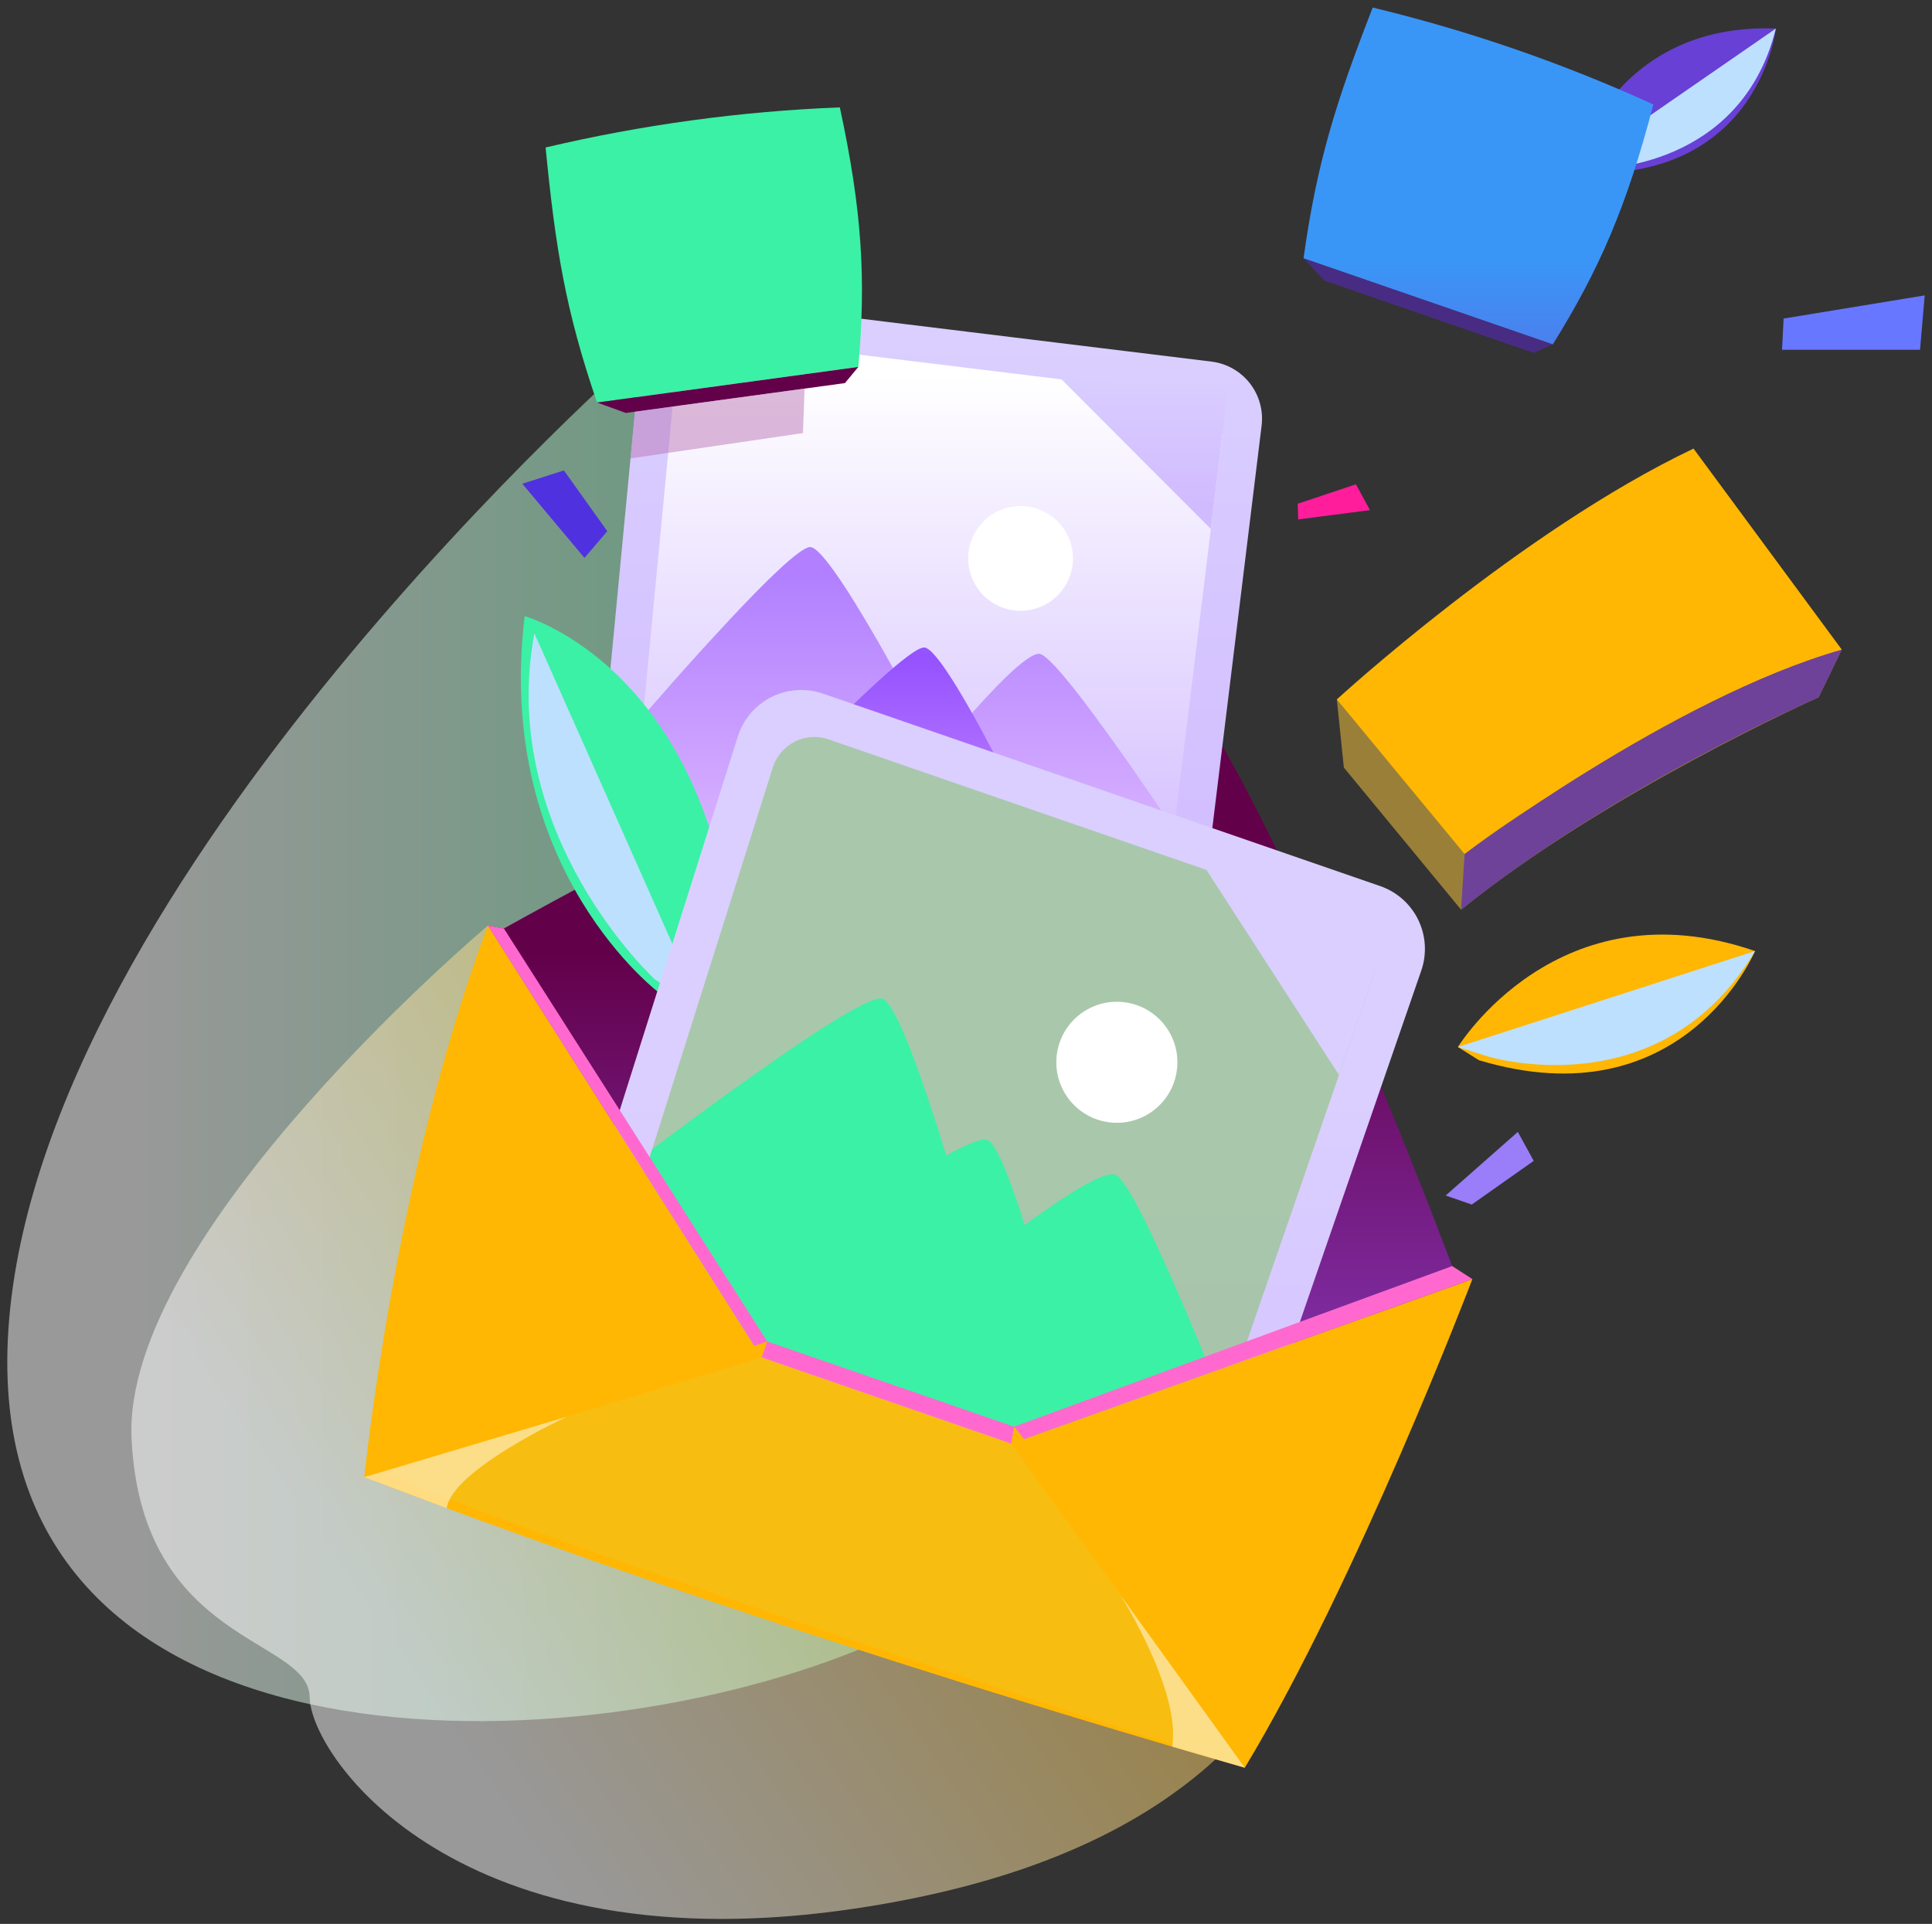 <svg width="246" height="245" viewBox="0 0 246 245" fill="none" xmlns="http://www.w3.org/2000/svg">
<rect x="0" y="0" width="246" height="245" fill="#333333" stroke="none"/>
<path style="mix-blend-mode:multiply" opacity="0.5" d="M81.585 44.722C81.585 44.722 4.921 111.88 1.073 169.231C-2.776 226.581 70.964 225.646 109.292 210.09C147.62 194.533 81.585 44.722 81.585 44.722Z" fill="url(#paint0_linear)"/>
<path style="mix-blend-mode:multiply" opacity="0.5" d="M62.132 117.867C62.132 117.867 15.451 157.129 16.753 183.284C18.055 209.439 39.319 208.503 39.429 216.131C39.54 223.76 58.373 250.736 109.292 242.987C172.296 233.4 173.707 192.972 174.438 165.071C175.168 137.17 62.132 117.867 62.132 117.867Z" fill="url(#paint1_linear)"/>
<path d="M200.375 21.426C200.375 21.426 205.278 2.807 226.121 3.639C226.121 3.639 224.153 22.083 202.779 22.085L200.375 21.426Z" fill="url(#paint2_radial)"/>
<g style="mix-blend-mode:soft-light">
<path d="M226.119 3.636L200.375 21.427L203.562 21.467C203.562 21.467 221.666 21.557 226.119 3.636Z" fill="#BDE0FF"/>
</g>
<path d="M146.173 83.437C133.835 79.175 64.155 118.242 64.155 118.242C63.919 118.192 63.68 118.152 63.431 118.112C62.997 118.026 62.56 117.948 62.129 117.871L96.979 172.871L128.767 183.852L187.476 162.89C186.942 162.855 186.426 162.685 185.975 162.396C185.525 162.106 185.156 161.707 184.904 161.235C184.904 161.235 157.209 87.247 146.173 83.437Z" fill="url(#paint3_linear)"/>
<path d="M75.793 105.372L81.586 44.723C81.679 43.749 81.966 42.805 82.43 41.944C82.894 41.084 83.526 40.325 84.288 39.713C85.051 39.101 85.928 38.647 86.868 38.38C87.808 38.112 88.792 38.035 89.763 38.154L154.26 46.049C156.188 46.285 157.942 47.277 159.139 48.806C160.335 50.336 160.875 52.278 160.64 54.205L153.33 113.903C153.095 115.815 152.115 117.557 150.604 118.751C149.093 119.945 147.172 120.496 145.258 120.283L82.278 113.35C80.365 113.139 78.613 112.183 77.4 110.691C76.186 109.198 75.609 107.287 75.793 105.372Z" fill="url(#paint4_linear)"/>
<path d="M155.615 55.639L148.791 111.372C148.638 112.623 147.998 113.763 147.009 114.545C146.02 115.327 144.763 115.687 143.51 115.548L84.909 109.086C83.66 108.947 82.516 108.323 81.722 107.349C80.927 106.375 80.547 105.129 80.663 103.878L81.874 91.217L86.074 47.259C86.135 46.622 86.323 46.004 86.627 45.442C86.931 44.879 87.344 44.383 87.843 43.982C88.341 43.582 88.915 43.285 89.53 43.11C90.145 42.935 90.789 42.885 91.424 42.962L151.448 50.311C152.706 50.465 153.852 51.113 154.634 52.112C155.415 53.111 155.768 54.38 155.615 55.639Z" fill="url(#paint5_linear)"/>
<path d="M149.493 105.635L148.791 111.372C148.638 112.623 147.998 113.764 147.009 114.545C146.02 115.327 144.763 115.687 143.51 115.548L84.909 109.086C83.66 108.947 82.516 108.323 81.722 107.349C80.927 106.375 80.547 105.129 80.663 103.878L81.874 91.217C81.874 91.217 87.398 84.777 92.875 78.948V78.939C97.385 74.112 101.859 69.707 103.144 69.664C104.12 69.637 106.379 72.754 108.912 76.845L108.918 76.863C113.714 84.61 119.492 95.823 119.492 95.823C119.492 95.823 120.834 94.154 122.674 92.047L122.686 92.031C125.921 88.308 130.666 83.198 132.321 83.261C133.582 83.312 138.155 89.329 142.525 95.512H142.534C145.193 99.253 147.775 103.07 149.493 105.635Z" fill="url(#paint6_linear)"/>
<path d="M136.568 71.925C136.408 73.234 135.863 74.466 135.002 75.466C134.141 76.466 133.003 77.188 131.732 77.541C130.461 77.894 129.114 77.862 127.861 77.449C126.608 77.036 125.505 76.261 124.693 75.222C123.88 74.183 123.394 72.926 123.296 71.611C123.198 70.295 123.492 68.98 124.141 67.832C124.79 66.683 125.765 65.753 126.943 65.159C128.12 64.564 129.448 64.332 130.757 64.493C131.627 64.599 132.467 64.876 133.23 65.307C133.992 65.738 134.663 66.315 135.202 67.005C135.742 67.695 136.14 68.485 136.375 69.329C136.609 70.173 136.675 71.055 136.568 71.925Z" fill="white"/>
<path d="M89.455 109.476C89.455 109.476 114.488 82.411 117.669 82.454C120.85 82.497 135.832 114.751 135.832 114.751L89.455 109.476Z" fill="url(#paint7_linear)"/>
<path d="M135.166 48.312L154.176 67.361L156.332 49.767L135.166 48.312Z" fill="url(#paint8_linear)"/>
<path d="M84.153 126.618C84.153 126.618 62.875 110.901 66.805 78.465C66.805 78.465 91.535 85.314 93.785 124.749C93.785 124.749 91.199 129.502 90.1 130.06C89.276 130.476 84.153 126.618 84.153 126.618Z" fill="url(#paint9_linear)"/>
<g style="mix-blend-mode:soft-light">
<path d="M68.04 80.644L89.393 128.704L83.397 124.735C83.397 124.735 63.285 106.264 68.04 80.644Z" fill="#BDE0FF"/>
</g>
<path d="M72.746 160.891L93.954 93.773C94.295 92.697 94.848 91.699 95.58 90.84C96.312 89.98 97.21 89.276 98.218 88.768C99.227 88.261 100.327 87.96 101.454 87.884C102.581 87.808 103.711 87.959 104.779 88.327L175.739 112.84C177.859 113.574 179.6 115.119 180.581 117.135C181.563 119.152 181.703 121.476 180.972 123.596L158.283 189.272C157.555 191.374 156.029 193.106 154.034 194.091C152.038 195.077 149.736 195.237 147.623 194.537L78.15 171.465C76.042 170.765 74.293 169.263 73.282 167.285C72.272 165.307 72.079 163.01 72.746 160.891Z" fill="url(#paint10_linear)"/>
<path d="M174.948 124.001L153.765 185.315C153.29 186.691 152.291 187.825 150.984 188.469C149.678 189.114 148.171 189.217 146.789 188.756L82.147 167.289C80.769 166.83 79.627 165.848 78.965 164.555C78.304 163.262 78.177 161.76 78.611 160.374L83.038 146.364L98.409 97.718C98.632 97.014 98.994 96.361 99.473 95.798C99.952 95.236 100.539 94.775 101.199 94.443C101.859 94.111 102.579 93.914 103.316 93.865C104.053 93.816 104.793 93.915 105.491 94.156L171.525 116.967C172.911 117.446 174.051 118.456 174.693 119.775C175.335 121.094 175.426 122.614 174.948 124.001Z" fill="#8BC478" fill-opacity="0.62"/>
<g style="mix-blend-mode:multiply">
<path d="M155.946 179.006L153.766 185.315C153.291 186.692 152.292 187.826 150.986 188.47C149.68 189.114 148.172 189.217 146.79 188.757L82.147 167.29C80.769 166.831 79.627 165.849 78.965 164.555C78.304 163.262 78.177 161.761 78.611 160.375L83.038 146.365C83.038 146.365 90.836 140.425 98.43 135.168V135.159C104.692 130.796 110.814 126.901 112.272 127.163C113.383 127.367 115.182 131.436 117.053 136.668V136.69C120.599 146.601 124.416 160.667 124.416 160.667C124.416 160.667 126.337 159.104 128.926 157.164L128.942 157.149C133.499 153.726 140.094 149.098 141.954 149.572C143.368 149.934 147.079 157.837 150.522 165.879H150.531C152.63 170.753 154.624 175.692 155.946 179.006Z" fill="#3BF1A5"/>
</g>
<path d="M149.883 135.984C150.272 131.745 147.151 127.994 142.913 127.605C138.674 127.216 134.923 130.337 134.534 134.576C134.145 138.814 137.266 142.565 141.505 142.954C145.743 143.343 149.494 140.222 149.883 135.984Z" fill="white"/>
<path d="M87.193 168.831C87.193 168.831 122.015 144.306 125.603 145.119C129.192 145.933 138.31 186.003 138.31 186.003L87.193 168.831Z" fill="#3BF1A5"/>
<path d="M153.617 110.78L170.495 136.898L177.183 117.542L153.617 110.78Z" fill="url(#paint11_linear)"/>
<path d="M187.479 162.889C187.479 162.889 172.845 201.311 158.497 225.115C158.497 225.115 98.972 208.303 46.385 188.102C46.385 188.102 50.321 149.094 62.132 117.867L96.981 172.867L128.769 183.849L187.479 162.889Z" fill="#FFB703"/>
<path d="M62.131 117.867L64.162 118.242L97.685 170.827L129.12 181.686L184.905 161.232L187.478 162.889L128.769 183.851L96.981 172.87L62.131 117.867Z" fill="#FF69CF"/>
<path style="mix-blend-mode:screen" opacity="0.5" d="M48.98 187.459L96.982 172.868L128.77 183.849L158.503 225.112C158.503 225.112 65.678 195.585 48.98 187.459Z" fill="url(#paint12_linear)"/>
<path d="M97.687 170.827L96.055 171.405L48.98 187.458L96.982 172.867L97.687 170.827Z" fill="#FFB703"/>
<path d="M129.119 181.687L130.394 183.268L158.502 225.112L128.768 183.849L129.119 181.687Z" fill="#FFB703"/>
<path style="mix-blend-mode:multiply" opacity="0.5" d="M72.209 180.403C72.209 180.403 57.517 187.189 56.886 192.066L46.385 188.109L72.209 180.403Z" fill="url(#paint13_linear)"/>
<path style="mix-blend-mode:multiply" opacity="0.5" d="M142.629 203.083C142.629 203.083 150.41 215.276 149.252 222.431L158.497 225.112L142.629 203.083Z" fill="url(#paint14_linear)"/>
<path d="M234.514 82.728L231.564 88.799C231.564 88.799 204.603 100.844 186.036 115.846L171.112 97.747L170.219 89.067L234.514 82.728Z" fill="url(#paint15_radial)"/>
<path d="M170.219 89.067C170.219 89.067 193.535 67.641 215.635 57.128L234.514 82.728C234.514 82.728 203.734 95.344 186.488 108.759L170.219 89.067Z" fill="url(#paint16_radial)"/>
<g style="mix-blend-mode:multiply">
<path d="M186.037 115.846L186.489 108.759C186.489 108.759 213.05 88.817 234.515 82.728L231.565 88.799C231.565 88.799 205.754 99.993 186.037 115.846Z" fill="#6E4298"/>
</g>
<path d="M174.785 0.961C170.104 13.006 167.681 20.651 165.977 32.901L197.713 43.865C203.64 34.32 207.106 26.379 210.523 13.308C199.034 8.056 187.066 3.921 174.785 0.961Z" fill="url(#paint17_linear)"/>
<path d="M165.977 32.9L168.648 35.741L195.26 44.935L197.715 43.865L165.977 32.9Z" fill="url(#paint18_linear)"/>
<path d="M69.471 18.782C70.728 31.642 72.016 39.558 76.021 51.259L109.292 46.724C110.274 35.527 109.783 26.88 106.935 13.674C94.312 14.171 81.766 15.882 69.471 18.782Z" fill="#3BF1A5"/>
<path d="M76.022 51.259L79.688 52.588L107.585 48.785L109.293 46.723L76.022 51.259Z" fill="url(#paint19_linear)"/>
<path d="M185.635 133.333C185.635 133.333 198.415 112.469 223.468 121.113C223.468 121.113 214.325 142.833 188.313 135.015L185.635 133.333Z" fill="url(#paint20_radial)"/>
<g style="mix-blend-mode:soft-light">
<path d="M223.468 121.113L185.635 133.333L189.498 134.549C189.498 134.549 211.489 141.292 223.468 121.113Z" fill="#BDE0FF"/>
</g>
<path d="M184.074 152.247L193.263 144.144L195.287 147.833L187.396 153.396L184.074 152.247Z" fill="#9A7DF8"/>
<path d="M74.418 71.043L77.328 67.648L71.802 59.909L66.504 61.602L74.418 71.043Z" fill="#4F31E0"/>
<path d="M165.236 64.151L172.647 61.677L174.438 64.962L165.301 66.148L165.236 64.151Z" fill="#FF1D9C"/>
<path d="M227.105 40.566L245.073 37.618L244.476 44.541H226.906L227.105 40.566Z" fill="#6877FF"/>
<g style="mix-blend-mode:multiply" opacity="0.5">
<path d="M80.281 58.375L102.246 55.149L102.444 49.486L80.849 52.431L80.281 58.375Z" fill="#B975B6"/>
</g>
<defs>
<linearGradient id="paint0_linear" x1="0.928" y1="131.95" x2="121.254" y2="131.95" gradientUnits="userSpaceOnUse">
<stop offset="0.135" stop-color="white"/>
<stop offset="1" stop-color="#7CFFB8"/>
</linearGradient>
<linearGradient id="paint1_linear" x1="25.559" y1="209.582" x2="150.971" y2="122.796" gradientUnits="userSpaceOnUse">
<stop offset="0.135" stop-color="white"/>
<stop offset="1" stop-color="#FFB703"/>
</linearGradient>
<radialGradient id="paint2_radial" cx="0" cy="0" r="1" gradientUnits="userSpaceOnUse" gradientTransform="translate(143.142 51.01) rotate(17.373) scale(16.599 15.886)">
<stop stop-color="#3996F7"/>
<stop offset="1" stop-color="#6840D5"/>
</radialGradient>
<linearGradient id="paint3_linear" x1="160.276" y1="221.831" x2="160.276" y2="121.293" gradientUnits="userSpaceOnUse">
<stop stop-color="#9C5AFF"/>
<stop offset="0.849" stop-color="#6C0E65"/>
<stop offset="1" stop-color="#63004A"/>
</linearGradient>
<linearGradient id="paint4_linear" x1="112.281" y1="118.766" x2="112.281" y2="43.198" gradientUnits="userSpaceOnUse">
<stop stop-color="#D1BBFF"/>
<stop offset="1" stop-color="#DACFFF"/>
</linearGradient>
<linearGradient id="paint5_linear" x1="112.221" y1="114.197" x2="112.221" y2="47.794" gradientUnits="userSpaceOnUse">
<stop stop-color="#D1BBFF"/>
<stop offset="1" stop-color="white"/>
</linearGradient>
<linearGradient id="paint6_linear" x1="112.865" y1="114.2" x2="112.865" y2="72.878" gradientUnits="userSpaceOnUse">
<stop stop-color="#E1BDFF"/>
<stop offset="1" stop-color="#B17FFF"/>
</linearGradient>
<linearGradient id="paint7_linear" x1="111.484" y1="114.073" x2="111.484" y2="83.811" gradientUnits="userSpaceOnUse">
<stop stop-color="#CF95FF"/>
<stop offset="1" stop-color="#9552FF"/>
</linearGradient>
<linearGradient id="paint8_linear" x1="136.669" y1="64.39" x2="136.669" y2="46.674" gradientUnits="userSpaceOnUse">
<stop stop-color="#D1BBFF"/>
<stop offset="1" stop-color="#DACFFF"/>
</linearGradient>
<linearGradient id="paint9_linear" x1="87.221" y1="76.606" x2="87.221" y2="29.058" gradientUnits="userSpaceOnUse">
<stop stop-color="#3BF1A5"/>
<stop offset="1" stop-color="#6A2C9A"/>
</linearGradient>
<linearGradient id="paint10_linear" x1="161.8" y1="226.669" x2="161.8" y2="139.381" gradientUnits="userSpaceOnUse">
<stop stop-color="#D1BBFF"/>
<stop offset="1" stop-color="#DACFFF"/>
</linearGradient>
<linearGradient id="paint11_linear" x1="190.049" y1="163.877" x2="190.049" y2="143.375" gradientUnits="userSpaceOnUse">
<stop stop-color="#D1BBFF"/>
<stop offset="1" stop-color="#DACFFF"/>
</linearGradient>
<linearGradient id="paint12_linear" x1="161.898" y1="252.279" x2="160.993" y2="217.047" gradientUnits="userSpaceOnUse">
<stop stop-color="#FFB703"/>
<stop offset="1" stop-color="#F2C420"/>
</linearGradient>
<linearGradient id="paint13_linear" x1="112.65" y1="253.106" x2="112.65" y2="237.082" gradientUnits="userSpaceOnUse">
<stop stop-color="#CC8BA1"/>
<stop offset="1" stop-color="white"/>
</linearGradient>
<linearGradient id="paint14_linear" x1="208.623" y1="251.657" x2="208.623" y2="235.532" gradientUnits="userSpaceOnUse">
<stop stop-color="#CC8BA1"/>
<stop offset="1" stop-color="white"/>
</linearGradient>
<radialGradient id="paint15_radial" cx="0" cy="0" r="1" gradientUnits="userSpaceOnUse" gradientTransform="translate(80.21 143.806) rotate(27.115) scale(28.85 24.447)">
<stop stop-color="#FFF857"/>
<stop offset="1" stop-color="#9A7F39"/>
</radialGradient>
<radialGradient id="paint16_radial" cx="0" cy="0" r="1" gradientUnits="userSpaceOnUse" gradientTransform="translate(125.906 112.144) rotate(18.191) scale(34.504 33.333)">
<stop stop-color="#FFD313"/>
<stop offset="1" stop-color="#FFB703"/>
</radialGradient>
<linearGradient id="paint17_linear" x1="180.989" y1="67.034" x2="180.989" y2="33.053" gradientUnits="userSpaceOnUse">
<stop stop-color="#744FD8"/>
<stop offset="1" stop-color="#3996F7"/>
</linearGradient>
<linearGradient id="paint18_linear" x1="180.862" y1="68.86" x2="180.862" y2="67.043" gradientUnits="userSpaceOnUse">
<stop stop-color="#1C257B"/>
<stop offset="1" stop-color="#482C83"/>
</linearGradient>
<linearGradient id="paint19_linear" x1="29.807" y1="13.06" x2="30.736" y2="28.173" gradientUnits="userSpaceOnUse">
<stop stop-color="#BA0065"/>
<stop offset="1" stop-color="#63004A"/>
</linearGradient>
<radialGradient id="paint20_radial" cx="0" cy="0" r="1" gradientUnits="userSpaceOnUse" gradientTransform="translate(50.338 202.286) rotate(50.344) scale(28.109 15.111)">
<stop stop-color="#FFD313"/>
<stop offset="1" stop-color="#FFB703"/>
</radialGradient>
</defs>
</svg>
